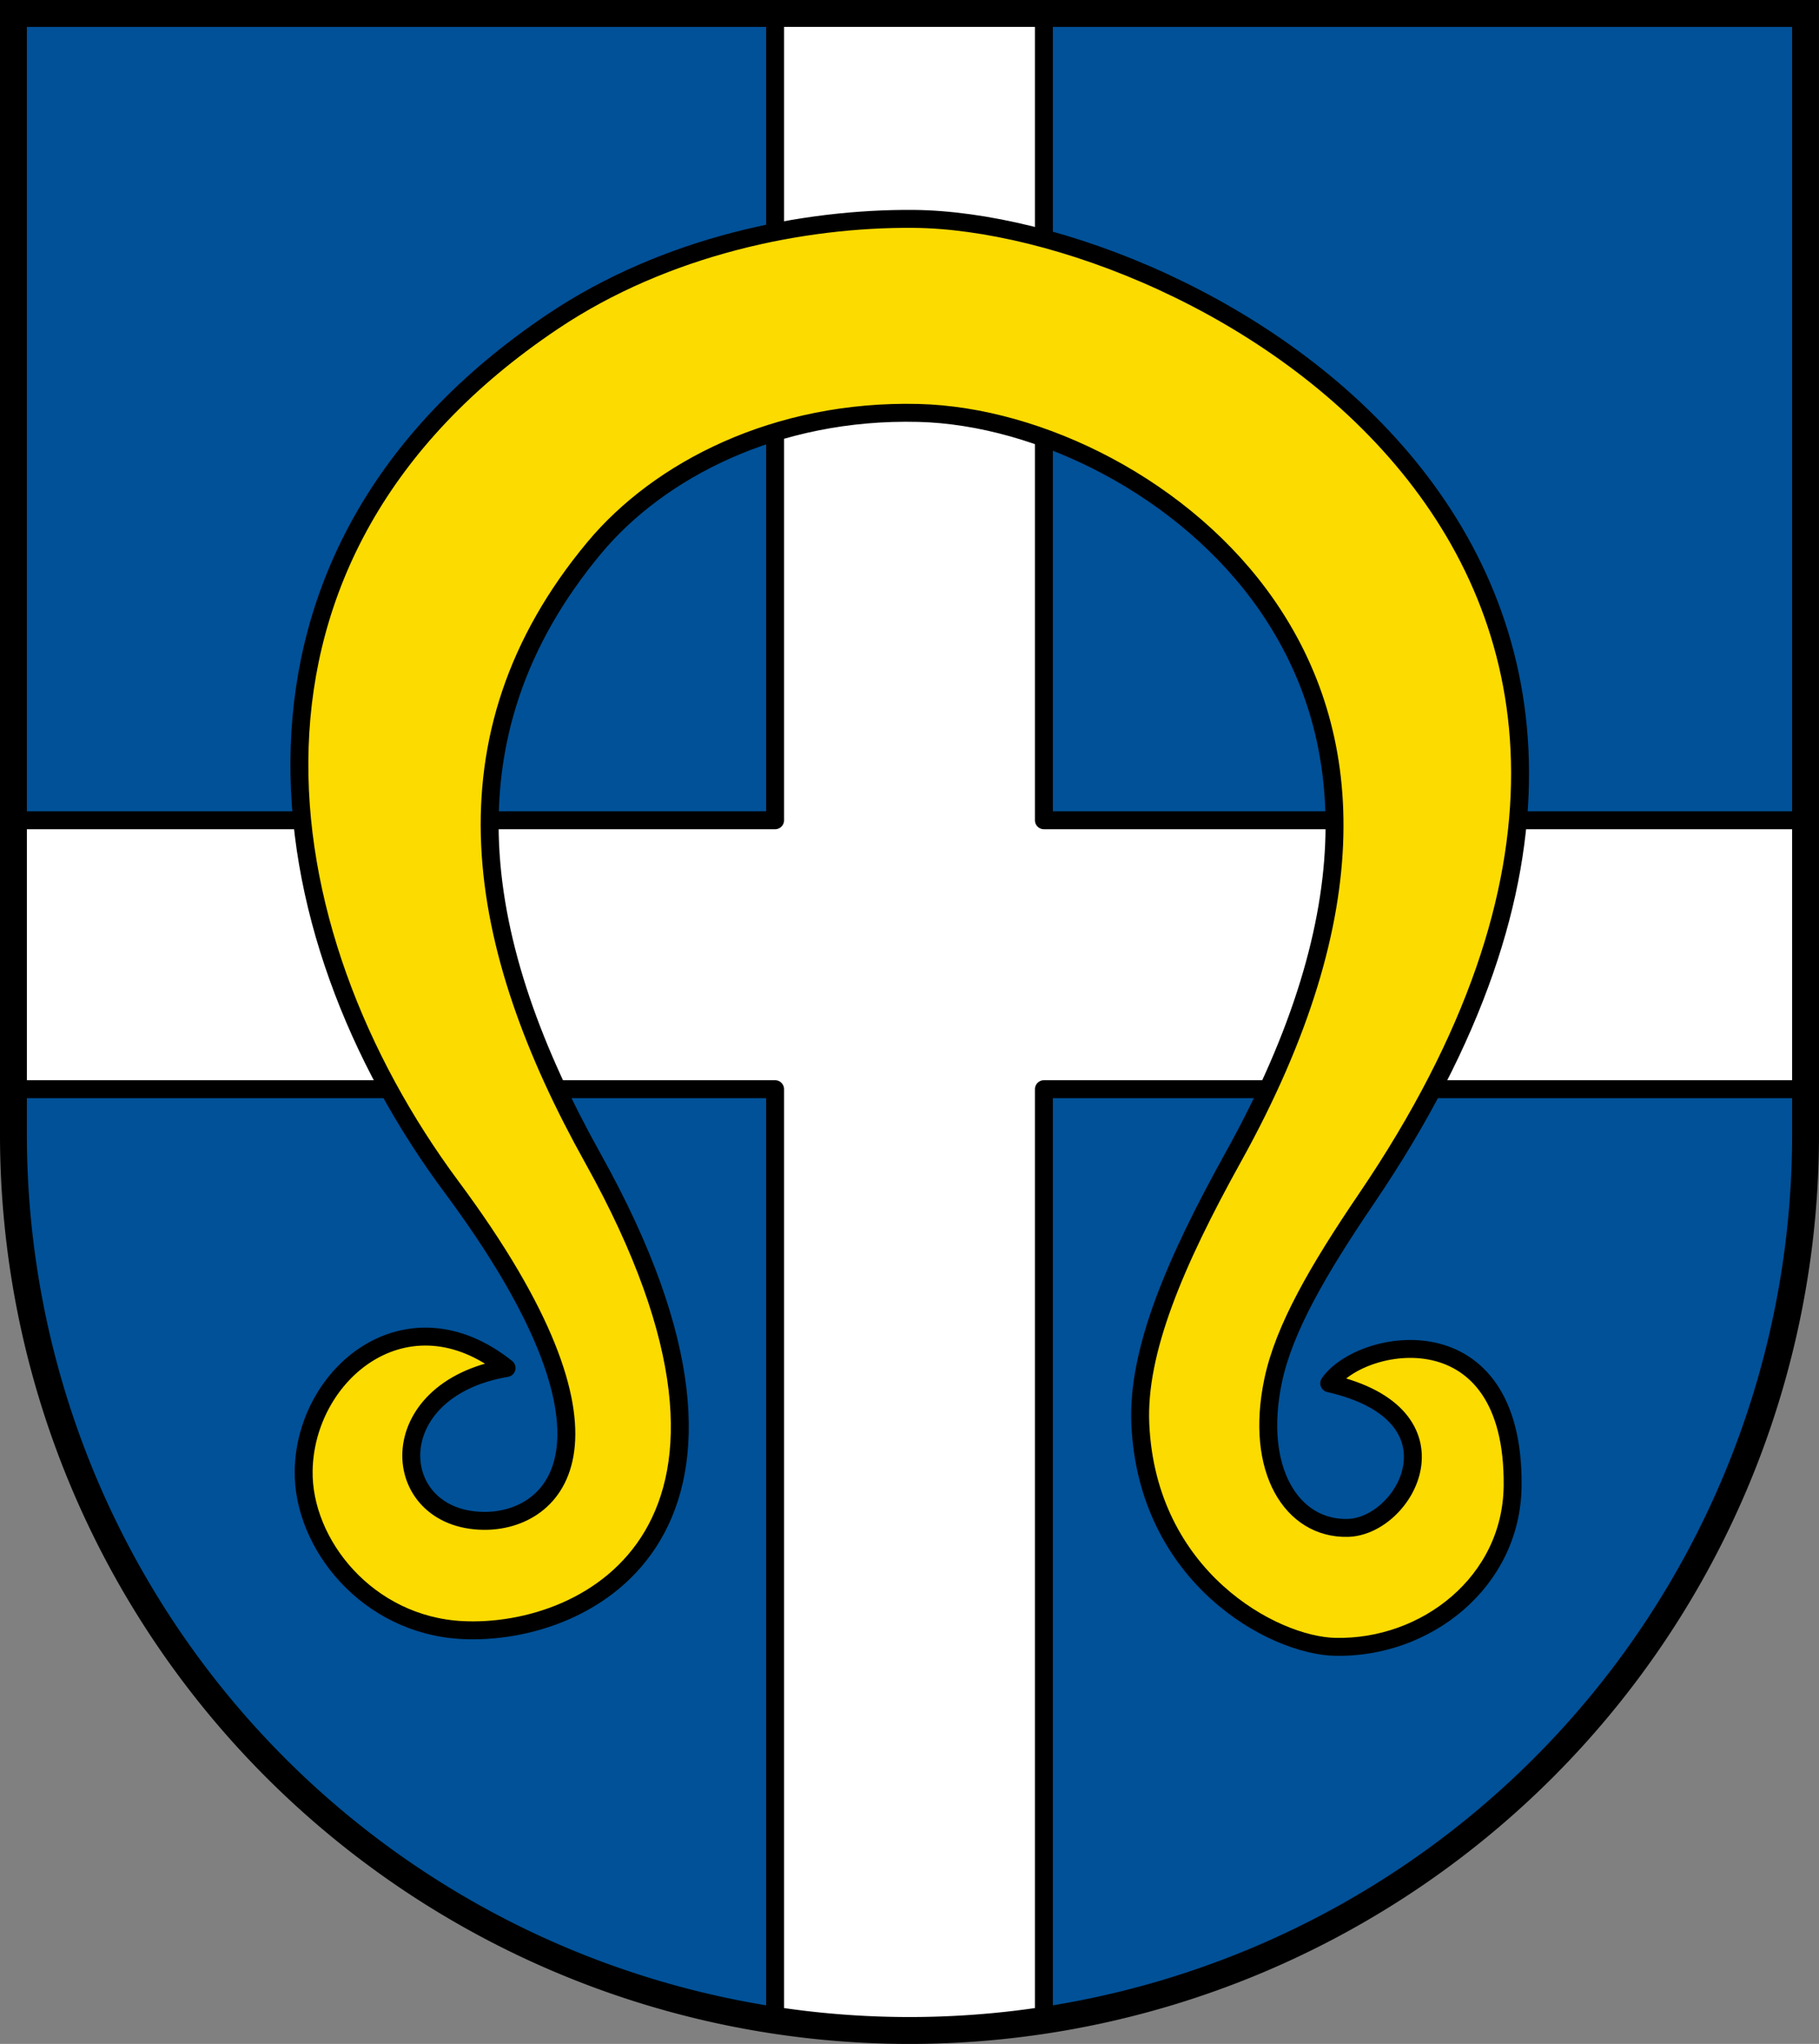 <svg width="203mm" height="228mm" viewBox="0 0 203 228" xmlns="http://www.w3.org/2000/svg"><rect x="0" y="0" width="203" height="228" fill="#808080" stroke="none"/><path d="M1.5 1.5v125.07a99.9 99.9 0 0 0 29.29 70.662 100.034 100.034 0 0 0 70.71 29.269 100.034 100.034 0 0 0 70.71-29.269 99.891 99.891 0 0 0 29.29-70.662L201.498 1.5z" fill="#005198"/><g stroke="#000"><path d="M90.833 36.334v90h-85v30h85v103.87a100.054 100.054 0 0 0 30 0v-103.87h85v-30h-85v-90z" fill="#fff" stroke-linecap="round" stroke-linejoin="round" stroke-width="2" style="paint-order:normal" transform="translate(-4.333 -34.833)"/><path d="M56.53 152.597c-11.098-8.846-22.473.595-22.642 11.465-.128 8.175 7.128 17.24 17.7 17.774 14.142.715 37.649-11.275 14.587-52.611-13.178-23.621-17.48-46.983.155-68.129 7.236-8.677 20.292-15.424 36.173-15.033 13.51.333 29.859 8.36 38.938 21.532 9.67 14.028 11.536 33.832-3.793 61.455-6.546 11.796-10.752 21.689-10.389 29.811.764 17.076 14.793 24.694 21.748 24.846 10.095.22 19.674-7.195 19.8-17.923.231-19.667-16.899-16.584-20.468-11.476 15.372 3.498 8.593 15.979 2.06 16.131-6.21.145-10.422-6.451-8.314-16.449 1.213-5.755 4.987-12.298 10.397-20.262 49.087-72.261-19.646-109.05-50.514-109.31-12.283-.105-27.645 2.983-40.256 11.434-39.14 26.228-32.468 68.091-11.327 96.543s11.55 37.351 3.58 37.258c-10.713-.126-11.632-14.645 2.565-17.052z" fill="#fcdb00" stroke-linejoin="round" stroke-width="2"/><path d="M1.5 1.5v125.07a99.9 99.9 0 0 0 29.29 70.662 100.034 100.034 0 0 0 70.71 29.269 100.034 100.034 0 0 0 70.71-29.269 99.891 99.891 0 0 0 29.29-70.662L201.498 1.5z" fill="none" stroke-linecap="square" stroke-miterlimit="8" stroke-width="3"/></g></svg>